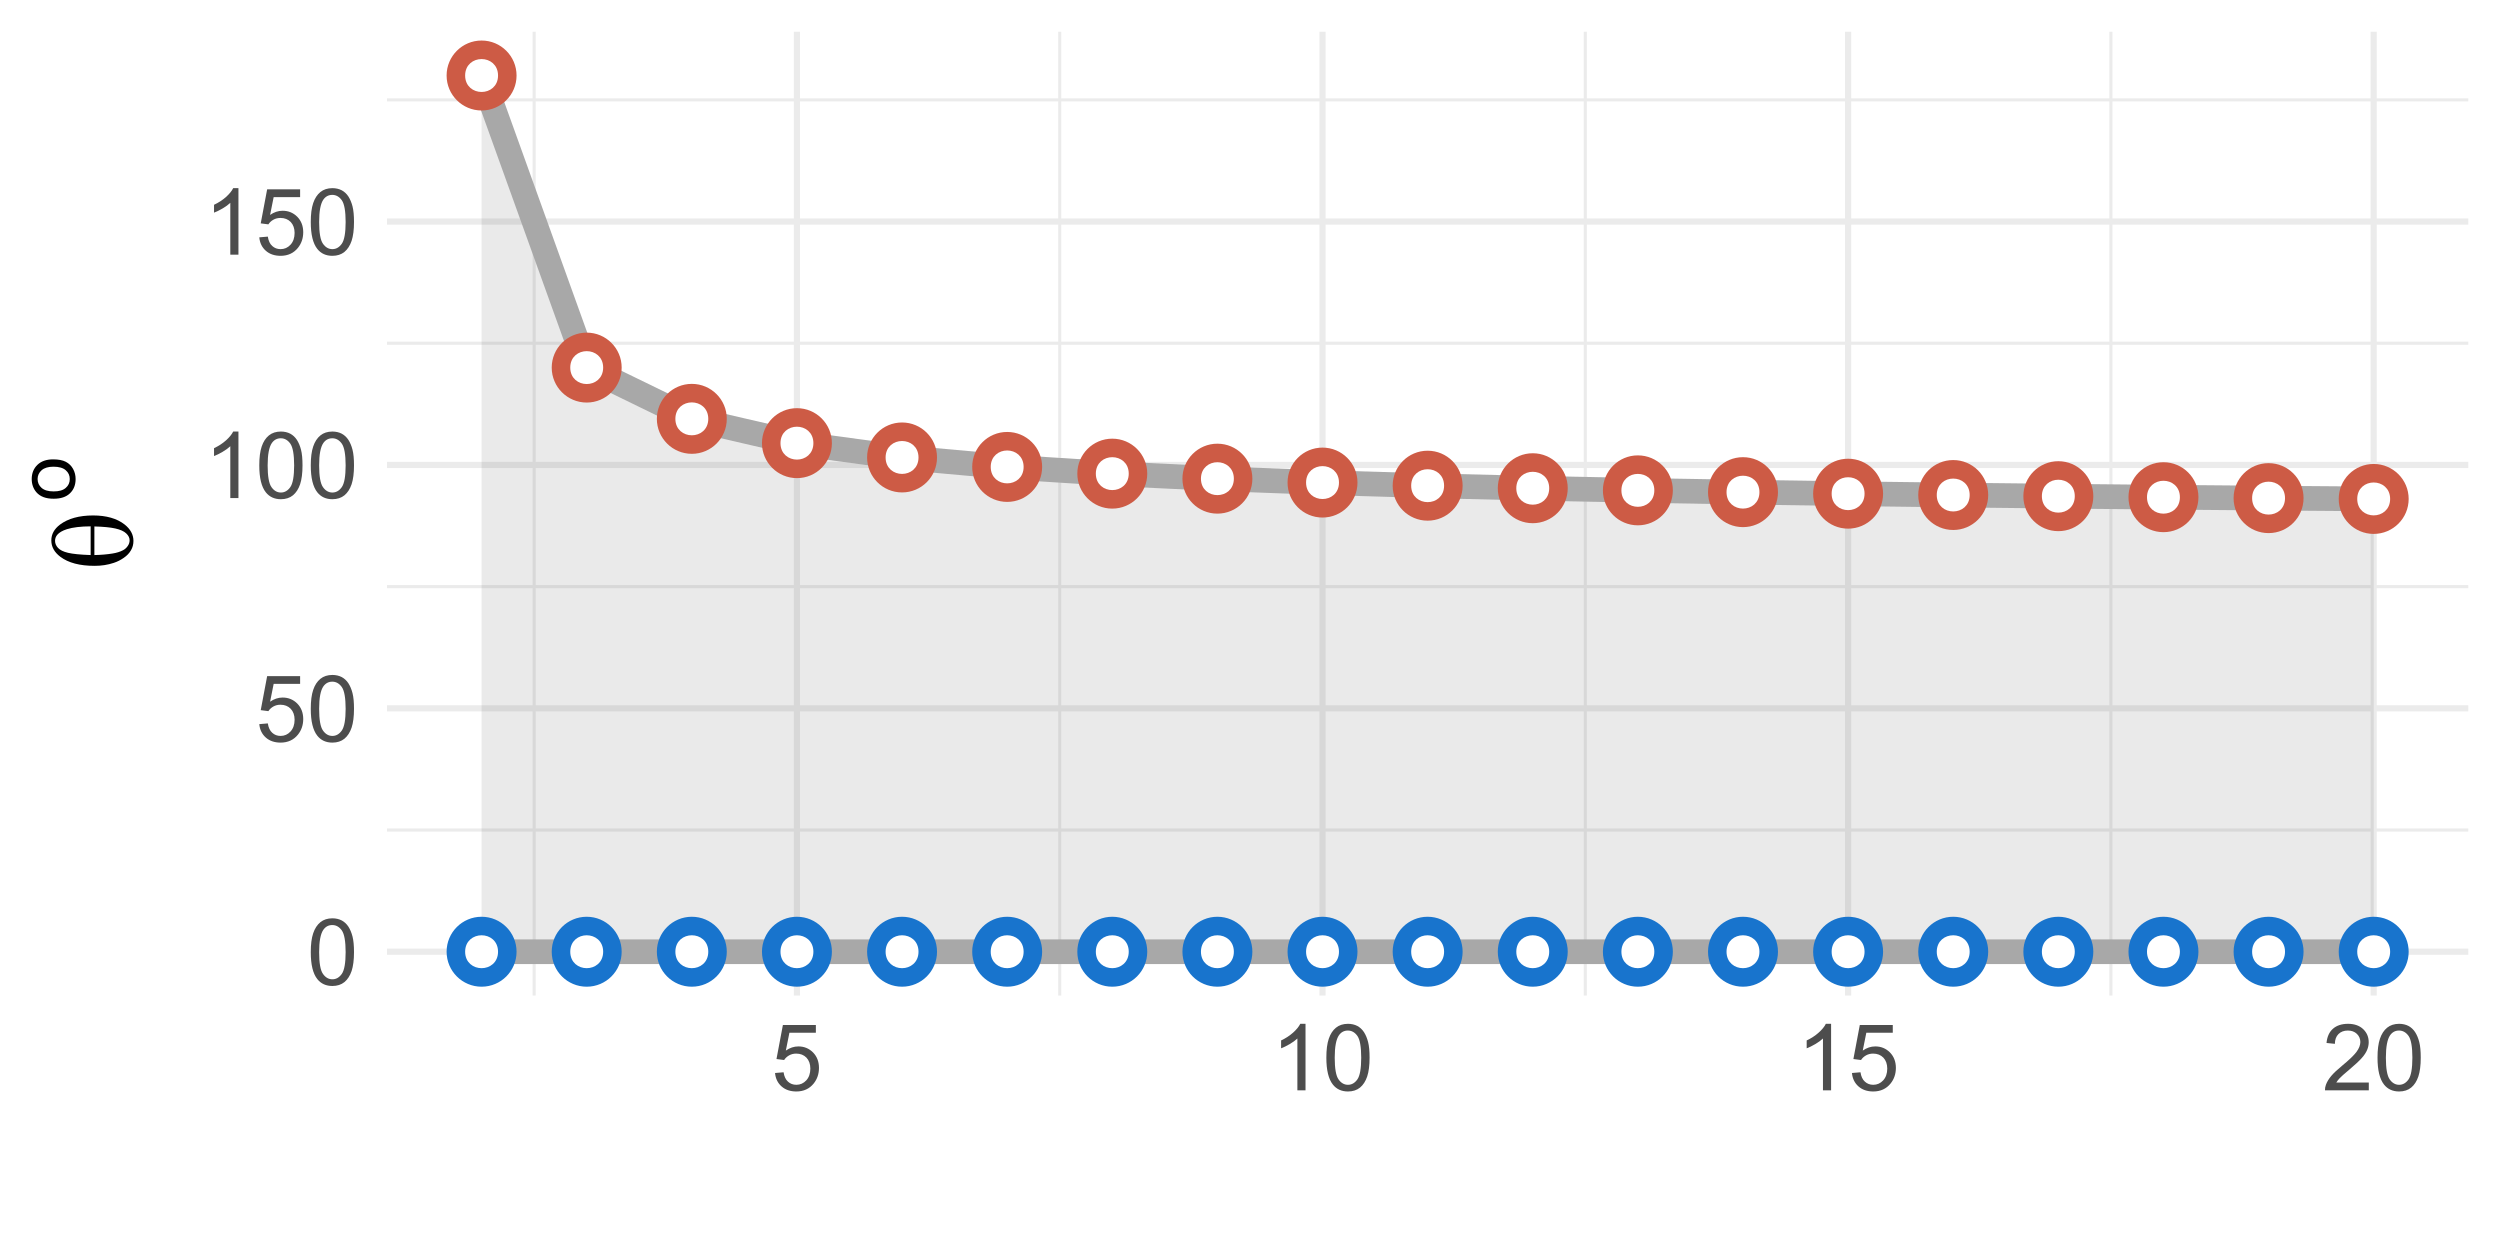 <?xml version="1.0" encoding="UTF-8"?>
<svg xmlns="http://www.w3.org/2000/svg" xmlns:xlink="http://www.w3.org/1999/xlink" width="432pt" height="216pt" viewBox="0 0 432 216" version="1.1">
<defs>
<g>
<symbol overflow="visible" id="glyph0-0">
<path style="stroke:none;" d="M 2 0 L 2 -10 L 10 -10 L 10 0 Z M 2.25 -0.25 L 9.75 -0.25 L 9.75 -9.75 L 2.25 -9.75 Z M 2.25 -0.25 "/>
</symbol>
<symbol overflow="visible" id="glyph0-1">
<path style="stroke:none;" d="M 0.664 -5.648 C 0.66 -7 0.801 -8.09 1.082 -8.918 C 1.359 -9.742 1.773 -10.379 2.324 -10.828 C 2.871 -11.273 3.562 -11.496 4.398 -11.5 C 5.012 -11.496 5.551 -11.371 6.016 -11.129 C 6.477 -10.879 6.859 -10.523 7.164 -10.059 C 7.465 -9.59 7.703 -9.023 7.875 -8.355 C 8.047 -7.684 8.133 -6.781 8.133 -5.648 C 8.133 -4.305 7.992 -3.219 7.719 -2.395 C 7.438 -1.566 7.027 -0.93 6.48 -0.48 C 5.93 -0.031 5.234 0.191 4.398 0.195 C 3.293 0.191 2.426 -0.199 1.797 -0.992 C 1.039 -1.941 0.66 -3.496 0.664 -5.648 Z M 2.109 -5.648 C 2.109 -3.766 2.328 -2.512 2.77 -1.895 C 3.207 -1.27 3.75 -0.961 4.398 -0.961 C 5.043 -0.961 5.586 -1.273 6.027 -1.898 C 6.465 -2.523 6.684 -3.773 6.688 -5.648 C 6.684 -7.531 6.465 -8.781 6.027 -9.406 C 5.586 -10.023 5.039 -10.336 4.383 -10.336 C 3.734 -10.336 3.219 -10.062 2.836 -9.516 C 2.352 -8.816 2.109 -7.527 2.109 -5.648 Z M 2.109 -5.648 "/>
</symbol>
<symbol overflow="visible" id="glyph0-2">
<path style="stroke:none;" d="M 0.664 -3 L 2.141 -3.125 C 2.246 -2.402 2.5 -1.863 2.902 -1.504 C 3.297 -1.141 3.777 -0.961 4.344 -0.961 C 5.016 -0.961 5.59 -1.215 6.062 -1.727 C 6.527 -2.234 6.762 -2.91 6.766 -3.758 C 6.762 -4.555 6.535 -5.188 6.09 -5.656 C 5.637 -6.117 5.047 -6.352 4.32 -6.352 C 3.863 -6.352 3.457 -6.246 3.094 -6.043 C 2.727 -5.832 2.438 -5.566 2.234 -5.242 L 0.914 -5.414 L 2.023 -11.297 L 7.719 -11.297 L 7.719 -9.953 L 3.148 -9.953 L 2.531 -6.875 C 3.219 -7.352 3.938 -7.594 4.695 -7.594 C 5.691 -7.594 6.535 -7.246 7.227 -6.555 C 7.91 -5.859 8.254 -4.969 8.258 -3.883 C 8.254 -2.844 7.953 -1.949 7.352 -1.195 C 6.613 -0.27 5.609 0.191 4.344 0.195 C 3.297 0.191 2.449 -0.098 1.793 -0.68 C 1.133 -1.262 0.754 -2.035 0.664 -3 Z M 0.664 -3 "/>
</symbol>
<symbol overflow="visible" id="glyph0-3">
<path style="stroke:none;" d="M 5.961 0 L 4.555 0 L 4.555 -8.961 C 4.211 -8.633 3.77 -8.312 3.223 -7.992 C 2.672 -7.668 2.176 -7.426 1.742 -7.266 L 1.742 -8.625 C 2.523 -8.992 3.211 -9.438 3.805 -9.969 C 4.391 -10.492 4.809 -11.004 5.055 -11.5 L 5.961 -11.5 Z M 5.961 0 "/>
</symbol>
<symbol overflow="visible" id="glyph0-4">
<path style="stroke:none;" d="M 8.055 -1.352 L 8.055 0 L 0.484 0 C 0.473 -0.336 0.527 -0.66 0.648 -0.977 C 0.84 -1.488 1.148 -1.996 1.574 -2.5 C 1.996 -2.996 2.609 -3.574 3.414 -4.234 C 4.656 -5.254 5.496 -6.062 5.938 -6.66 C 6.371 -7.254 6.59 -7.816 6.594 -8.352 C 6.59 -8.906 6.391 -9.379 5.996 -9.762 C 5.594 -10.145 5.074 -10.336 4.438 -10.336 C 3.758 -10.336 3.219 -10.133 2.812 -9.727 C 2.406 -9.32 2.199 -8.758 2.195 -8.039 L 0.75 -8.188 C 0.848 -9.262 1.219 -10.086 1.867 -10.652 C 2.512 -11.215 3.379 -11.496 4.469 -11.5 C 5.566 -11.496 6.438 -11.191 7.078 -10.586 C 7.719 -9.973 8.039 -9.219 8.039 -8.32 C 8.039 -7.859 7.945 -7.406 7.758 -6.969 C 7.57 -6.523 7.258 -6.059 6.824 -5.57 C 6.387 -5.078 5.664 -4.406 4.656 -3.555 C 3.809 -2.844 3.266 -2.363 3.031 -2.113 C 2.789 -1.859 2.594 -1.605 2.438 -1.352 Z M 8.055 -1.352 "/>
</symbol>
<symbol overflow="visible" id="glyph1-0">
<path style="stroke:none;" d="M 0 -1.008 L -12.5 -1.008 L -12.5 -11.008 L 0 -11.008 Z M -0.312 -1.32 L -0.312 -10.695 L -12.188 -10.695 L -12.188 -1.32 Z M -0.312 -1.32 "/>
</symbol>
<symbol overflow="visible" id="glyph1-1">
<path style="stroke:none;" d="M -6.398 -0.871 C -8.961 -0.867 -10.934 -1.387 -12.324 -2.434 C -13.363 -3.215 -13.887 -4.16 -13.887 -5.266 C -13.887 -6.332 -13.383 -7.242 -12.383 -8 C -10.977 -9.047 -9.074 -9.574 -6.668 -9.578 C -4.375 -9.574 -2.562 -9.059 -1.238 -8.027 C -0.207 -7.219 0.305 -6.266 0.305 -5.176 C 0.305 -4.582 0.164 -4.043 -0.125 -3.555 C -0.406 -3.062 -0.82 -2.629 -1.367 -2.254 C -1.906 -1.875 -2.48 -1.586 -3.086 -1.387 C -4.125 -1.039 -5.23 -0.867 -6.398 -0.871 Z M -7.09 -7.695 C -8.789 -7.688 -10.152 -7.527 -11.18 -7.207 C -11.969 -6.957 -12.531 -6.629 -12.871 -6.223 C -13.117 -5.922 -13.242 -5.574 -13.242 -5.188 C -13.242 -4.742 -13.066 -4.336 -12.723 -3.965 C -12.375 -3.594 -11.801 -3.312 -10.996 -3.121 C -10.188 -2.926 -8.887 -2.797 -7.09 -2.734 Z M -6.445 -2.734 C -5.285 -2.758 -4.242 -2.848 -3.32 -3 C -2.613 -3.109 -2 -3.301 -1.484 -3.574 C -1.168 -3.738 -0.902 -3.977 -0.688 -4.289 C -0.465 -4.602 -0.355 -4.934 -0.359 -5.293 C -0.355 -5.707 -0.551 -6.102 -0.945 -6.477 C -1.332 -6.848 -1.961 -7.133 -2.828 -7.328 C -3.691 -7.52 -4.898 -7.637 -6.445 -7.676 Z M -6.445 -2.734 "/>
</symbol>
<symbol overflow="visible" id="glyph2-0">
<path style="stroke:none;" d="M 0 -1.75 L -8.75 -1.75 L -8.75 -8.75 L 0 -8.75 Z M -0.219 -1.969 L -0.219 -8.531 L -8.531 -8.531 L -8.531 -1.969 Z M -0.219 -1.969 "/>
</symbol>
<symbol overflow="visible" id="glyph2-1">
<path style="stroke:none;" d="M -3.629 -0.465 C -4.973 -0.461 -5.969 -0.836 -6.617 -1.586 C -7.148 -2.207 -7.418 -2.969 -7.422 -3.871 C -7.418 -4.867 -7.09 -5.684 -6.441 -6.316 C -5.785 -6.949 -4.883 -7.266 -3.73 -7.266 C -2.797 -7.266 -2.062 -7.125 -1.527 -6.844 C -0.988 -6.562 -0.57 -6.152 -0.277 -5.621 C 0.02 -5.082 0.164 -4.5 0.164 -3.867 C 0.164 -2.852 -0.16 -2.027 -0.812 -1.402 C -1.461 -0.773 -2.398 -0.461 -3.629 -0.465 Z M -3.629 -1.73 C -2.695 -1.727 -2 -1.93 -1.539 -2.336 C -1.074 -2.738 -0.844 -3.25 -0.848 -3.867 C -0.844 -4.477 -1.074 -4.984 -1.543 -5.391 C -2.004 -5.797 -2.715 -6 -3.672 -6 C -4.566 -6 -5.246 -5.793 -5.711 -5.387 C -6.172 -4.977 -6.402 -4.473 -6.406 -3.871 C -6.402 -3.25 -6.172 -2.738 -5.715 -2.336 C -5.25 -1.93 -4.555 -1.727 -3.629 -1.73 Z M -3.629 -1.73 "/>
</symbol>
</g>
<clipPath id="clip1">
  <path d="M 66.871 143 L 427 143 L 427 144 L 66.871 144 Z M 66.871 143 "/>
</clipPath>
<clipPath id="clip2">
  <path d="M 66.871 101 L 427 101 L 427 102 L 66.871 102 Z M 66.871 101 "/>
</clipPath>
<clipPath id="clip3">
  <path d="M 66.871 59 L 427 59 L 427 60 L 66.871 60 Z M 66.871 59 "/>
</clipPath>
<clipPath id="clip4">
  <path d="M 66.871 16 L 427 16 L 427 18 L 66.871 18 Z M 66.871 16 "/>
</clipPath>
<clipPath id="clip5">
  <path d="M 92 5.48 L 93 5.48 L 93 173 L 92 173 Z M 92 5.48 "/>
</clipPath>
<clipPath id="clip6">
  <path d="M 182 5.48 L 184 5.48 L 184 173 L 182 173 Z M 182 5.48 "/>
</clipPath>
<clipPath id="clip7">
  <path d="M 273 5.48 L 275 5.48 L 275 173 L 273 173 Z M 273 5.48 "/>
</clipPath>
<clipPath id="clip8">
  <path d="M 364 5.48 L 366 5.48 L 366 173 L 364 173 Z M 364 5.48 "/>
</clipPath>
<clipPath id="clip9">
  <path d="M 66.871 163 L 427.52 163 L 427.52 165 L 66.871 165 Z M 66.871 163 "/>
</clipPath>
<clipPath id="clip10">
  <path d="M 66.871 121 L 427.52 121 L 427.52 123 L 66.871 123 Z M 66.871 121 "/>
</clipPath>
<clipPath id="clip11">
  <path d="M 66.871 79 L 427.52 79 L 427.52 81 L 66.871 81 Z M 66.871 79 "/>
</clipPath>
<clipPath id="clip12">
  <path d="M 66.871 37 L 427.52 37 L 427.52 39 L 66.871 39 Z M 66.871 37 "/>
</clipPath>
<clipPath id="clip13">
  <path d="M 137 5.48 L 139 5.48 L 139 173 L 137 173 Z M 137 5.48 "/>
</clipPath>
<clipPath id="clip14">
  <path d="M 227 5.48 L 230 5.48 L 230 173 L 227 173 Z M 227 5.48 "/>
</clipPath>
<clipPath id="clip15">
  <path d="M 318 5.48 L 320 5.48 L 320 173 L 318 173 Z M 318 5.48 "/>
</clipPath>
<clipPath id="clip16">
  <path d="M 409 5.48 L 411 5.48 L 411 173 L 409 173 Z M 409 5.48 "/>
</clipPath>
</defs>
<g id="surface36">
<rect x="0" y="0" width="432" height="216" style="fill:rgb(100%,100%,100%);fill-opacity:1;stroke:none;"/>
<g clip-path="url(#clip1)" clip-rule="nonzero">
<path style="fill:none;stroke-width:0.533;stroke-linecap:butt;stroke-linejoin:round;stroke:rgb(92.157%,92.157%,92.157%);stroke-opacity:1;stroke-miterlimit:10;" d="M 66.871 143.43 L 426.52 143.43 "/>
</g>
<g clip-path="url(#clip2)" clip-rule="nonzero">
<path style="fill:none;stroke-width:0.533;stroke-linecap:butt;stroke-linejoin:round;stroke:rgb(92.157%,92.157%,92.157%);stroke-opacity:1;stroke-miterlimit:10;" d="M 66.871 101.371 L 426.52 101.371 "/>
</g>
<g clip-path="url(#clip3)" clip-rule="nonzero">
<path style="fill:none;stroke-width:0.533;stroke-linecap:butt;stroke-linejoin:round;stroke:rgb(92.157%,92.157%,92.157%);stroke-opacity:1;stroke-miterlimit:10;" d="M 66.871 59.312 L 426.52 59.312 "/>
</g>
<g clip-path="url(#clip4)" clip-rule="nonzero">
<path style="fill:none;stroke-width:0.533;stroke-linecap:butt;stroke-linejoin:round;stroke:rgb(92.157%,92.157%,92.157%);stroke-opacity:1;stroke-miterlimit:10;" d="M 66.871 17.254 L 426.52 17.254 "/>
</g>
<g clip-path="url(#clip5)" clip-rule="nonzero">
<path style="fill:none;stroke-width:0.533;stroke-linecap:butt;stroke-linejoin:round;stroke:rgb(92.157%,92.157%,92.157%);stroke-opacity:1;stroke-miterlimit:10;" d="M 92.301 172.027 L 92.301 5.48 "/>
</g>
<g clip-path="url(#clip6)" clip-rule="nonzero">
<path style="fill:none;stroke-width:0.533;stroke-linecap:butt;stroke-linejoin:round;stroke:rgb(92.157%,92.157%,92.157%);stroke-opacity:1;stroke-miterlimit:10;" d="M 183.121 172.027 L 183.121 5.48 "/>
</g>
<g clip-path="url(#clip7)" clip-rule="nonzero">
<path style="fill:none;stroke-width:0.533;stroke-linecap:butt;stroke-linejoin:round;stroke:rgb(92.157%,92.157%,92.157%);stroke-opacity:1;stroke-miterlimit:10;" d="M 273.941 172.027 L 273.941 5.48 "/>
</g>
<g clip-path="url(#clip8)" clip-rule="nonzero">
<path style="fill:none;stroke-width:0.533;stroke-linecap:butt;stroke-linejoin:round;stroke:rgb(92.157%,92.157%,92.157%);stroke-opacity:1;stroke-miterlimit:10;" d="M 364.762 172.027 L 364.762 5.48 "/>
</g>
<g clip-path="url(#clip9)" clip-rule="nonzero">
<path style="fill:none;stroke-width:1.067;stroke-linecap:butt;stroke-linejoin:round;stroke:rgb(92.157%,92.157%,92.157%);stroke-opacity:1;stroke-miterlimit:10;" d="M 66.871 164.457 L 426.52 164.457 "/>
</g>
<g clip-path="url(#clip10)" clip-rule="nonzero">
<path style="fill:none;stroke-width:1.067;stroke-linecap:butt;stroke-linejoin:round;stroke:rgb(92.157%,92.157%,92.157%);stroke-opacity:1;stroke-miterlimit:10;" d="M 66.871 122.402 L 426.52 122.402 "/>
</g>
<g clip-path="url(#clip11)" clip-rule="nonzero">
<path style="fill:none;stroke-width:1.067;stroke-linecap:butt;stroke-linejoin:round;stroke:rgb(92.157%,92.157%,92.157%);stroke-opacity:1;stroke-miterlimit:10;" d="M 66.871 80.344 L 426.52 80.344 "/>
</g>
<g clip-path="url(#clip12)" clip-rule="nonzero">
<path style="fill:none;stroke-width:1.067;stroke-linecap:butt;stroke-linejoin:round;stroke:rgb(92.157%,92.157%,92.157%);stroke-opacity:1;stroke-miterlimit:10;" d="M 66.871 38.285 L 426.52 38.285 "/>
</g>
<g clip-path="url(#clip13)" clip-rule="nonzero">
<path style="fill:none;stroke-width:1.067;stroke-linecap:butt;stroke-linejoin:round;stroke:rgb(92.157%,92.157%,92.157%);stroke-opacity:1;stroke-miterlimit:10;" d="M 137.711 172.027 L 137.711 5.48 "/>
</g>
<g clip-path="url(#clip14)" clip-rule="nonzero">
<path style="fill:none;stroke-width:1.067;stroke-linecap:butt;stroke-linejoin:round;stroke:rgb(92.157%,92.157%,92.157%);stroke-opacity:1;stroke-miterlimit:10;" d="M 228.531 172.027 L 228.531 5.48 "/>
</g>
<g clip-path="url(#clip15)" clip-rule="nonzero">
<path style="fill:none;stroke-width:1.067;stroke-linecap:butt;stroke-linejoin:round;stroke:rgb(92.157%,92.157%,92.157%);stroke-opacity:1;stroke-miterlimit:10;" d="M 319.352 172.027 L 319.352 5.48 "/>
</g>
<g clip-path="url(#clip16)" clip-rule="nonzero">
<path style="fill:none;stroke-width:1.067;stroke-linecap:butt;stroke-linejoin:round;stroke:rgb(92.157%,92.157%,92.157%);stroke-opacity:1;stroke-miterlimit:10;" d="M 410.172 172.027 L 410.172 5.48 "/>
</g>
<path style=" stroke:none;fill-rule:nonzero;fill:rgb(20%,20%,20%);fill-opacity:0.102;" d="M 83.219 164.457 L 410.172 164.457 L 410.172 86.215 L 392.008 86.074 L 373.844 85.918 L 355.68 85.738 L 337.516 85.539 L 319.352 85.309 L 301.188 85.043 L 283.023 84.734 L 264.859 84.367 L 246.695 83.926 L 228.531 83.387 L 210.367 82.715 L 192.203 81.844 L 174.039 80.684 L 155.875 79.051 L 137.711 76.578 L 119.547 72.375 L 101.383 63.52 L 83.219 13.051 Z M 83.219 164.457 "/>
<path style="fill:none;stroke-width:4.268;stroke-linecap:butt;stroke-linejoin:round;stroke:rgb(65.882%,65.882%,65.882%);stroke-opacity:1;stroke-miterlimit:10;" d="M 83.219 13.051 L 101.383 63.52 L 119.547 72.375 L 137.711 76.578 L 155.875 79.051 L 174.039 80.684 L 192.203 81.844 L 210.367 82.715 L 228.531 83.387 L 246.695 83.926 L 264.859 84.367 L 283.023 84.734 L 301.188 85.043 L 319.352 85.309 L 337.516 85.539 L 355.68 85.738 L 373.844 85.918 L 392.008 86.074 L 410.172 86.215 "/>
<path style="fill-rule:nonzero;fill:rgb(80.392%,35.686%,27.059%);fill-opacity:1;stroke-width:0.709;stroke-linecap:round;stroke-linejoin:round;stroke:rgb(80.392%,35.686%,27.059%);stroke-opacity:1;stroke-miterlimit:10;" d="M 88.906 13.051 C 88.906 16.191 86.359 18.738 83.219 18.738 C 80.078 18.738 77.527 16.191 77.527 13.051 C 77.527 9.906 80.078 7.359 83.219 7.359 C 86.359 7.359 88.906 9.906 88.906 13.051 "/>
<path style="fill-rule:nonzero;fill:rgb(80.392%,35.686%,27.059%);fill-opacity:1;stroke-width:0.709;stroke-linecap:round;stroke-linejoin:round;stroke:rgb(80.392%,35.686%,27.059%);stroke-opacity:1;stroke-miterlimit:10;" d="M 107.07 63.52 C 107.07 66.66 104.523 69.207 101.383 69.207 C 98.242 69.207 95.691 66.66 95.691 63.52 C 95.691 60.379 98.242 57.832 101.383 57.832 C 104.523 57.832 107.07 60.379 107.07 63.52 "/>
<path style="fill-rule:nonzero;fill:rgb(80.392%,35.686%,27.059%);fill-opacity:1;stroke-width:0.709;stroke-linecap:round;stroke-linejoin:round;stroke:rgb(80.392%,35.686%,27.059%);stroke-opacity:1;stroke-miterlimit:10;" d="M 125.234 72.375 C 125.234 75.52 122.688 78.066 119.547 78.066 C 116.406 78.066 113.859 75.52 113.859 72.375 C 113.859 69.234 116.406 66.688 119.547 66.688 C 122.688 66.688 125.234 69.234 125.234 72.375 "/>
<path style="fill-rule:nonzero;fill:rgb(80.392%,35.686%,27.059%);fill-opacity:1;stroke-width:0.709;stroke-linecap:round;stroke-linejoin:round;stroke:rgb(80.392%,35.686%,27.059%);stroke-opacity:1;stroke-miterlimit:10;" d="M 143.398 76.578 C 143.398 79.719 140.852 82.266 137.711 82.266 C 134.57 82.266 132.023 79.719 132.023 76.578 C 132.023 73.434 134.57 70.887 137.711 70.887 C 140.852 70.887 143.398 73.434 143.398 76.578 "/>
<path style="fill-rule:nonzero;fill:rgb(80.392%,35.686%,27.059%);fill-opacity:1;stroke-width:0.709;stroke-linecap:round;stroke-linejoin:round;stroke:rgb(80.392%,35.686%,27.059%);stroke-opacity:1;stroke-miterlimit:10;" d="M 161.562 79.051 C 161.562 82.191 159.016 84.738 155.875 84.738 C 152.734 84.738 150.188 82.191 150.188 79.051 C 150.188 75.906 152.734 73.359 155.875 73.359 C 159.016 73.359 161.562 75.906 161.562 79.051 "/>
<path style="fill-rule:nonzero;fill:rgb(80.392%,35.686%,27.059%);fill-opacity:1;stroke-width:0.709;stroke-linecap:round;stroke-linejoin:round;stroke:rgb(80.392%,35.686%,27.059%);stroke-opacity:1;stroke-miterlimit:10;" d="M 179.727 80.684 C 179.727 83.824 177.18 86.375 174.039 86.375 C 170.898 86.375 168.352 83.824 168.352 80.684 C 168.352 77.543 170.898 74.996 174.039 74.996 C 177.18 74.996 179.727 77.543 179.727 80.684 "/>
<path style="fill-rule:nonzero;fill:rgb(80.392%,35.686%,27.059%);fill-opacity:1;stroke-width:0.709;stroke-linecap:round;stroke-linejoin:round;stroke:rgb(80.392%,35.686%,27.059%);stroke-opacity:1;stroke-miterlimit:10;" d="M 197.891 81.844 C 197.891 84.988 195.344 87.535 192.203 87.535 C 189.062 87.535 186.516 84.988 186.516 81.844 C 186.516 78.703 189.062 76.156 192.203 76.156 C 195.344 76.156 197.891 78.703 197.891 81.844 "/>
<path style="fill-rule:nonzero;fill:rgb(80.392%,35.686%,27.059%);fill-opacity:1;stroke-width:0.709;stroke-linecap:round;stroke-linejoin:round;stroke:rgb(80.392%,35.686%,27.059%);stroke-opacity:1;stroke-miterlimit:10;" d="M 216.055 82.715 C 216.055 85.855 213.508 88.402 210.367 88.402 C 207.227 88.402 204.68 85.855 204.68 82.715 C 204.68 79.57 207.227 77.023 210.367 77.023 C 213.508 77.023 216.055 79.57 216.055 82.715 "/>
<path style="fill-rule:nonzero;fill:rgb(80.392%,35.686%,27.059%);fill-opacity:1;stroke-width:0.709;stroke-linecap:round;stroke-linejoin:round;stroke:rgb(80.392%,35.686%,27.059%);stroke-opacity:1;stroke-miterlimit:10;" d="M 234.219 83.387 C 234.219 86.531 231.672 89.078 228.531 89.078 C 225.391 89.078 222.844 86.531 222.844 83.387 C 222.844 80.246 225.391 77.699 228.531 77.699 C 231.672 77.699 234.219 80.246 234.219 83.387 "/>
<path style="fill-rule:nonzero;fill:rgb(80.392%,35.686%,27.059%);fill-opacity:1;stroke-width:0.709;stroke-linecap:round;stroke-linejoin:round;stroke:rgb(80.392%,35.686%,27.059%);stroke-opacity:1;stroke-miterlimit:10;" d="M 252.387 83.926 C 252.387 87.07 249.836 89.617 246.695 89.617 C 243.555 89.617 241.008 87.07 241.008 83.926 C 241.008 80.785 243.555 78.238 246.695 78.238 C 249.836 78.238 252.387 80.785 252.387 83.926 "/>
<path style="fill-rule:nonzero;fill:rgb(80.392%,35.686%,27.059%);fill-opacity:1;stroke-width:0.709;stroke-linecap:round;stroke-linejoin:round;stroke:rgb(80.392%,35.686%,27.059%);stroke-opacity:1;stroke-miterlimit:10;" d="M 270.551 84.367 C 270.551 87.508 268 90.055 264.859 90.055 C 261.719 90.055 259.172 87.508 259.172 84.367 C 259.172 81.227 261.719 78.676 264.859 78.676 C 268 78.676 270.551 81.227 270.551 84.367 "/>
<path style="fill-rule:nonzero;fill:rgb(80.392%,35.686%,27.059%);fill-opacity:1;stroke-width:0.709;stroke-linecap:round;stroke-linejoin:round;stroke:rgb(80.392%,35.686%,27.059%);stroke-opacity:1;stroke-miterlimit:10;" d="M 288.715 84.734 C 288.715 87.875 286.164 90.422 283.023 90.422 C 279.883 90.422 277.336 87.875 277.336 84.734 C 277.336 81.59 279.883 79.043 283.023 79.043 C 286.164 79.043 288.715 81.59 288.715 84.734 "/>
<path style="fill-rule:nonzero;fill:rgb(80.392%,35.686%,27.059%);fill-opacity:1;stroke-width:0.709;stroke-linecap:round;stroke-linejoin:round;stroke:rgb(80.392%,35.686%,27.059%);stroke-opacity:1;stroke-miterlimit:10;" d="M 306.879 85.043 C 306.879 88.184 304.332 90.734 301.188 90.734 C 298.047 90.734 295.5 88.184 295.5 85.043 C 295.5 81.902 298.047 79.355 301.188 79.355 C 304.332 79.355 306.879 81.902 306.879 85.043 "/>
<path style="fill-rule:nonzero;fill:rgb(80.392%,35.686%,27.059%);fill-opacity:1;stroke-width:0.709;stroke-linecap:round;stroke-linejoin:round;stroke:rgb(80.392%,35.686%,27.059%);stroke-opacity:1;stroke-miterlimit:10;" d="M 325.043 85.309 C 325.043 88.449 322.496 90.996 319.352 90.996 C 316.211 90.996 313.664 88.449 313.664 85.309 C 313.664 82.168 316.211 79.621 319.352 79.621 C 322.496 79.621 325.043 82.168 325.043 85.309 "/>
<path style="fill-rule:nonzero;fill:rgb(80.392%,35.686%,27.059%);fill-opacity:1;stroke-width:0.709;stroke-linecap:round;stroke-linejoin:round;stroke:rgb(80.392%,35.686%,27.059%);stroke-opacity:1;stroke-miterlimit:10;" d="M 343.207 85.539 C 343.207 88.68 340.66 91.227 337.516 91.227 C 334.375 91.227 331.828 88.68 331.828 85.539 C 331.828 82.398 334.375 79.852 337.516 79.852 C 340.66 79.852 343.207 82.398 343.207 85.539 "/>
<path style="fill-rule:nonzero;fill:rgb(80.392%,35.686%,27.059%);fill-opacity:1;stroke-width:0.709;stroke-linecap:round;stroke-linejoin:round;stroke:rgb(80.392%,35.686%,27.059%);stroke-opacity:1;stroke-miterlimit:10;" d="M 361.371 85.738 C 361.371 88.883 358.824 91.43 355.68 91.43 C 352.539 91.43 349.992 88.883 349.992 85.738 C 349.992 82.598 352.539 80.051 355.68 80.051 C 358.824 80.051 361.371 82.598 361.371 85.738 "/>
<path style="fill-rule:nonzero;fill:rgb(80.392%,35.686%,27.059%);fill-opacity:1;stroke-width:0.709;stroke-linecap:round;stroke-linejoin:round;stroke:rgb(80.392%,35.686%,27.059%);stroke-opacity:1;stroke-miterlimit:10;" d="M 379.535 85.918 C 379.535 89.059 376.988 91.605 373.844 91.605 C 370.703 91.605 368.156 89.059 368.156 85.918 C 368.156 82.777 370.703 80.227 373.844 80.227 C 376.988 80.227 379.535 82.777 379.535 85.918 "/>
<path style="fill-rule:nonzero;fill:rgb(80.392%,35.686%,27.059%);fill-opacity:1;stroke-width:0.709;stroke-linecap:round;stroke-linejoin:round;stroke:rgb(80.392%,35.686%,27.059%);stroke-opacity:1;stroke-miterlimit:10;" d="M 397.699 86.074 C 397.699 89.219 395.152 91.766 392.008 91.766 C 388.867 91.766 386.32 89.219 386.32 86.074 C 386.32 82.934 388.867 80.387 392.008 80.387 C 395.152 80.387 397.699 82.934 397.699 86.074 "/>
<path style="fill-rule:nonzero;fill:rgb(80.392%,35.686%,27.059%);fill-opacity:1;stroke-width:0.709;stroke-linecap:round;stroke-linejoin:round;stroke:rgb(80.392%,35.686%,27.059%);stroke-opacity:1;stroke-miterlimit:10;" d="M 415.863 86.215 C 415.863 89.359 413.316 91.906 410.172 91.906 C 407.031 91.906 404.484 89.359 404.484 86.215 C 404.484 83.074 407.031 80.527 410.172 80.527 C 413.316 80.527 415.863 83.074 415.863 86.215 "/>
<path style="fill-rule:nonzero;fill:rgb(100%,100%,100%);fill-opacity:1;stroke-width:0.709;stroke-linecap:round;stroke-linejoin:round;stroke:rgb(100%,100%,100%);stroke-opacity:1;stroke-miterlimit:10;" d="M 85.707 13.051 C 85.707 16.367 80.73 16.367 80.73 13.051 C 80.73 9.73 85.707 9.73 85.707 13.051 "/>
<path style="fill-rule:nonzero;fill:rgb(100%,100%,100%);fill-opacity:1;stroke-width:0.709;stroke-linecap:round;stroke-linejoin:round;stroke:rgb(100%,100%,100%);stroke-opacity:1;stroke-miterlimit:10;" d="M 103.871 63.52 C 103.871 66.836 98.895 66.836 98.895 63.52 C 98.895 60.203 103.871 60.203 103.871 63.52 "/>
<path style="fill-rule:nonzero;fill:rgb(100%,100%,100%);fill-opacity:1;stroke-width:0.709;stroke-linecap:round;stroke-linejoin:round;stroke:rgb(100%,100%,100%);stroke-opacity:1;stroke-miterlimit:10;" d="M 122.035 72.375 C 122.035 75.695 117.059 75.695 117.059 72.375 C 117.059 69.059 122.035 69.059 122.035 72.375 "/>
<path style="fill-rule:nonzero;fill:rgb(100%,100%,100%);fill-opacity:1;stroke-width:0.709;stroke-linecap:round;stroke-linejoin:round;stroke:rgb(100%,100%,100%);stroke-opacity:1;stroke-miterlimit:10;" d="M 140.199 76.578 C 140.199 79.895 135.223 79.895 135.223 76.578 C 135.223 73.258 140.199 73.258 140.199 76.578 "/>
<path style="fill-rule:nonzero;fill:rgb(100%,100%,100%);fill-opacity:1;stroke-width:0.709;stroke-linecap:round;stroke-linejoin:round;stroke:rgb(100%,100%,100%);stroke-opacity:1;stroke-miterlimit:10;" d="M 158.363 79.051 C 158.363 82.367 153.387 82.367 153.387 79.051 C 153.387 75.73 158.363 75.73 158.363 79.051 "/>
<path style="fill-rule:nonzero;fill:rgb(100%,100%,100%);fill-opacity:1;stroke-width:0.709;stroke-linecap:round;stroke-linejoin:round;stroke:rgb(100%,100%,100%);stroke-opacity:1;stroke-miterlimit:10;" d="M 176.527 80.684 C 176.527 84 171.551 84 171.551 80.684 C 171.551 77.367 176.527 77.367 176.527 80.684 "/>
<path style="fill-rule:nonzero;fill:rgb(100%,100%,100%);fill-opacity:1;stroke-width:0.709;stroke-linecap:round;stroke-linejoin:round;stroke:rgb(100%,100%,100%);stroke-opacity:1;stroke-miterlimit:10;" d="M 194.691 81.844 C 194.691 85.164 189.715 85.164 189.715 81.844 C 189.715 78.527 194.691 78.527 194.691 81.844 "/>
<path style="fill-rule:nonzero;fill:rgb(100%,100%,100%);fill-opacity:1;stroke-width:0.709;stroke-linecap:round;stroke-linejoin:round;stroke:rgb(100%,100%,100%);stroke-opacity:1;stroke-miterlimit:10;" d="M 212.855 82.715 C 212.855 86.031 207.879 86.031 207.879 82.715 C 207.879 79.395 212.855 79.395 212.855 82.715 "/>
<path style="fill-rule:nonzero;fill:rgb(100%,100%,100%);fill-opacity:1;stroke-width:0.709;stroke-linecap:round;stroke-linejoin:round;stroke:rgb(100%,100%,100%);stroke-opacity:1;stroke-miterlimit:10;" d="M 231.02 83.387 C 231.02 86.707 226.043 86.707 226.043 83.387 C 226.043 80.07 231.02 80.07 231.02 83.387 "/>
<path style="fill-rule:nonzero;fill:rgb(100%,100%,100%);fill-opacity:1;stroke-width:0.709;stroke-linecap:round;stroke-linejoin:round;stroke:rgb(100%,100%,100%);stroke-opacity:1;stroke-miterlimit:10;" d="M 249.184 83.926 C 249.184 87.246 244.207 87.246 244.207 83.926 C 244.207 80.609 249.184 80.609 249.184 83.926 "/>
<path style="fill-rule:nonzero;fill:rgb(100%,100%,100%);fill-opacity:1;stroke-width:0.709;stroke-linecap:round;stroke-linejoin:round;stroke:rgb(100%,100%,100%);stroke-opacity:1;stroke-miterlimit:10;" d="M 267.348 84.367 C 267.348 87.684 262.371 87.684 262.371 84.367 C 262.371 81.051 267.348 81.051 267.348 84.367 "/>
<path style="fill-rule:nonzero;fill:rgb(100%,100%,100%);fill-opacity:1;stroke-width:0.709;stroke-linecap:round;stroke-linejoin:round;stroke:rgb(100%,100%,100%);stroke-opacity:1;stroke-miterlimit:10;" d="M 285.512 84.734 C 285.512 88.051 280.535 88.051 280.535 84.734 C 280.535 81.414 285.512 81.414 285.512 84.734 "/>
<path style="fill-rule:nonzero;fill:rgb(100%,100%,100%);fill-opacity:1;stroke-width:0.709;stroke-linecap:round;stroke-linejoin:round;stroke:rgb(100%,100%,100%);stroke-opacity:1;stroke-miterlimit:10;" d="M 303.676 85.043 C 303.676 88.359 298.699 88.359 298.699 85.043 C 298.699 81.727 303.676 81.727 303.676 85.043 "/>
<path style="fill-rule:nonzero;fill:rgb(100%,100%,100%);fill-opacity:1;stroke-width:0.709;stroke-linecap:round;stroke-linejoin:round;stroke:rgb(100%,100%,100%);stroke-opacity:1;stroke-miterlimit:10;" d="M 321.84 85.309 C 321.84 88.625 316.863 88.625 316.863 85.309 C 316.863 81.992 321.84 81.992 321.84 85.309 "/>
<path style="fill-rule:nonzero;fill:rgb(100%,100%,100%);fill-opacity:1;stroke-width:0.709;stroke-linecap:round;stroke-linejoin:round;stroke:rgb(100%,100%,100%);stroke-opacity:1;stroke-miterlimit:10;" d="M 340.004 85.539 C 340.004 88.855 335.027 88.855 335.027 85.539 C 335.027 82.223 340.004 82.223 340.004 85.539 "/>
<path style="fill-rule:nonzero;fill:rgb(100%,100%,100%);fill-opacity:1;stroke-width:0.709;stroke-linecap:round;stroke-linejoin:round;stroke:rgb(100%,100%,100%);stroke-opacity:1;stroke-miterlimit:10;" d="M 358.168 85.738 C 358.168 89.059 353.191 89.059 353.191 85.738 C 353.191 82.422 358.168 82.422 358.168 85.738 "/>
<path style="fill-rule:nonzero;fill:rgb(100%,100%,100%);fill-opacity:1;stroke-width:0.709;stroke-linecap:round;stroke-linejoin:round;stroke:rgb(100%,100%,100%);stroke-opacity:1;stroke-miterlimit:10;" d="M 376.332 85.918 C 376.332 89.234 371.355 89.234 371.355 85.918 C 371.355 82.602 376.332 82.602 376.332 85.918 "/>
<path style="fill-rule:nonzero;fill:rgb(100%,100%,100%);fill-opacity:1;stroke-width:0.709;stroke-linecap:round;stroke-linejoin:round;stroke:rgb(100%,100%,100%);stroke-opacity:1;stroke-miterlimit:10;" d="M 394.496 86.074 C 394.496 89.395 389.52 89.395 389.52 86.074 C 389.52 82.758 394.496 82.758 394.496 86.074 "/>
<path style="fill-rule:nonzero;fill:rgb(100%,100%,100%);fill-opacity:1;stroke-width:0.709;stroke-linecap:round;stroke-linejoin:round;stroke:rgb(100%,100%,100%);stroke-opacity:1;stroke-miterlimit:10;" d="M 412.66 86.215 C 412.66 89.535 407.684 89.535 407.684 86.215 C 407.684 82.898 412.66 82.898 412.66 86.215 "/>
<path style="fill:none;stroke-width:4.268;stroke-linecap:butt;stroke-linejoin:round;stroke:rgb(65.882%,65.882%,65.882%);stroke-opacity:1;stroke-miterlimit:10;" d="M 83.219 164.457 L 410.172 164.457 "/>
<path style="fill-rule:nonzero;fill:rgb(9.412%,45.49%,80.392%);fill-opacity:1;stroke-width:0.709;stroke-linecap:round;stroke-linejoin:round;stroke:rgb(9.412%,45.49%,80.392%);stroke-opacity:1;stroke-miterlimit:10;" d="M 88.906 164.457 C 88.906 167.602 86.359 170.148 83.219 170.148 C 80.078 170.148 77.527 167.602 77.527 164.457 C 77.527 161.316 80.078 158.77 83.219 158.77 C 86.359 158.77 88.906 161.316 88.906 164.457 "/>
<path style="fill-rule:nonzero;fill:rgb(9.412%,45.49%,80.392%);fill-opacity:1;stroke-width:0.709;stroke-linecap:round;stroke-linejoin:round;stroke:rgb(9.412%,45.49%,80.392%);stroke-opacity:1;stroke-miterlimit:10;" d="M 107.07 164.457 C 107.07 167.602 104.523 170.148 101.383 170.148 C 98.242 170.148 95.691 167.602 95.691 164.457 C 95.691 161.316 98.242 158.77 101.383 158.77 C 104.523 158.77 107.07 161.316 107.07 164.457 "/>
<path style="fill-rule:nonzero;fill:rgb(9.412%,45.49%,80.392%);fill-opacity:1;stroke-width:0.709;stroke-linecap:round;stroke-linejoin:round;stroke:rgb(9.412%,45.49%,80.392%);stroke-opacity:1;stroke-miterlimit:10;" d="M 125.234 164.457 C 125.234 167.602 122.688 170.148 119.547 170.148 C 116.406 170.148 113.859 167.602 113.859 164.457 C 113.859 161.316 116.406 158.77 119.547 158.77 C 122.688 158.77 125.234 161.316 125.234 164.457 "/>
<path style="fill-rule:nonzero;fill:rgb(9.412%,45.49%,80.392%);fill-opacity:1;stroke-width:0.709;stroke-linecap:round;stroke-linejoin:round;stroke:rgb(9.412%,45.49%,80.392%);stroke-opacity:1;stroke-miterlimit:10;" d="M 143.398 164.457 C 143.398 167.602 140.852 170.148 137.711 170.148 C 134.57 170.148 132.023 167.602 132.023 164.457 C 132.023 161.316 134.57 158.77 137.711 158.77 C 140.852 158.77 143.398 161.316 143.398 164.457 "/>
<path style="fill-rule:nonzero;fill:rgb(9.412%,45.49%,80.392%);fill-opacity:1;stroke-width:0.709;stroke-linecap:round;stroke-linejoin:round;stroke:rgb(9.412%,45.49%,80.392%);stroke-opacity:1;stroke-miterlimit:10;" d="M 161.562 164.457 C 161.562 167.602 159.016 170.148 155.875 170.148 C 152.734 170.148 150.188 167.602 150.188 164.457 C 150.188 161.316 152.734 158.77 155.875 158.77 C 159.016 158.77 161.562 161.316 161.562 164.457 "/>
<path style="fill-rule:nonzero;fill:rgb(9.412%,45.49%,80.392%);fill-opacity:1;stroke-width:0.709;stroke-linecap:round;stroke-linejoin:round;stroke:rgb(9.412%,45.49%,80.392%);stroke-opacity:1;stroke-miterlimit:10;" d="M 179.727 164.457 C 179.727 167.602 177.18 170.148 174.039 170.148 C 170.898 170.148 168.352 167.602 168.352 164.457 C 168.352 161.316 170.898 158.77 174.039 158.77 C 177.18 158.77 179.727 161.316 179.727 164.457 "/>
<path style="fill-rule:nonzero;fill:rgb(9.412%,45.49%,80.392%);fill-opacity:1;stroke-width:0.709;stroke-linecap:round;stroke-linejoin:round;stroke:rgb(9.412%,45.49%,80.392%);stroke-opacity:1;stroke-miterlimit:10;" d="M 197.891 164.457 C 197.891 167.602 195.344 170.148 192.203 170.148 C 189.062 170.148 186.516 167.602 186.516 164.457 C 186.516 161.316 189.062 158.77 192.203 158.77 C 195.344 158.77 197.891 161.316 197.891 164.457 "/>
<path style="fill-rule:nonzero;fill:rgb(9.412%,45.49%,80.392%);fill-opacity:1;stroke-width:0.709;stroke-linecap:round;stroke-linejoin:round;stroke:rgb(9.412%,45.49%,80.392%);stroke-opacity:1;stroke-miterlimit:10;" d="M 216.055 164.457 C 216.055 167.602 213.508 170.148 210.367 170.148 C 207.227 170.148 204.68 167.602 204.68 164.457 C 204.68 161.316 207.227 158.77 210.367 158.77 C 213.508 158.77 216.055 161.316 216.055 164.457 "/>
<path style="fill-rule:nonzero;fill:rgb(9.412%,45.49%,80.392%);fill-opacity:1;stroke-width:0.709;stroke-linecap:round;stroke-linejoin:round;stroke:rgb(9.412%,45.49%,80.392%);stroke-opacity:1;stroke-miterlimit:10;" d="M 234.219 164.457 C 234.219 167.602 231.672 170.148 228.531 170.148 C 225.391 170.148 222.844 167.602 222.844 164.457 C 222.844 161.316 225.391 158.77 228.531 158.77 C 231.672 158.77 234.219 161.316 234.219 164.457 "/>
<path style="fill-rule:nonzero;fill:rgb(9.412%,45.49%,80.392%);fill-opacity:1;stroke-width:0.709;stroke-linecap:round;stroke-linejoin:round;stroke:rgb(9.412%,45.49%,80.392%);stroke-opacity:1;stroke-miterlimit:10;" d="M 252.387 164.457 C 252.387 167.602 249.836 170.148 246.695 170.148 C 243.555 170.148 241.008 167.602 241.008 164.457 C 241.008 161.316 243.555 158.77 246.695 158.77 C 249.836 158.77 252.387 161.316 252.387 164.457 "/>
<path style="fill-rule:nonzero;fill:rgb(9.412%,45.49%,80.392%);fill-opacity:1;stroke-width:0.709;stroke-linecap:round;stroke-linejoin:round;stroke:rgb(9.412%,45.49%,80.392%);stroke-opacity:1;stroke-miterlimit:10;" d="M 270.551 164.457 C 270.551 167.602 268 170.148 264.859 170.148 C 261.719 170.148 259.172 167.602 259.172 164.457 C 259.172 161.316 261.719 158.77 264.859 158.77 C 268 158.77 270.551 161.316 270.551 164.457 "/>
<path style="fill-rule:nonzero;fill:rgb(9.412%,45.49%,80.392%);fill-opacity:1;stroke-width:0.709;stroke-linecap:round;stroke-linejoin:round;stroke:rgb(9.412%,45.49%,80.392%);stroke-opacity:1;stroke-miterlimit:10;" d="M 288.715 164.457 C 288.715 167.602 286.164 170.148 283.023 170.148 C 279.883 170.148 277.336 167.602 277.336 164.457 C 277.336 161.316 279.883 158.77 283.023 158.77 C 286.164 158.77 288.715 161.316 288.715 164.457 "/>
<path style="fill-rule:nonzero;fill:rgb(9.412%,45.49%,80.392%);fill-opacity:1;stroke-width:0.709;stroke-linecap:round;stroke-linejoin:round;stroke:rgb(9.412%,45.49%,80.392%);stroke-opacity:1;stroke-miterlimit:10;" d="M 306.879 164.457 C 306.879 167.602 304.332 170.148 301.188 170.148 C 298.047 170.148 295.5 167.602 295.5 164.457 C 295.5 161.316 298.047 158.77 301.188 158.77 C 304.332 158.77 306.879 161.316 306.879 164.457 "/>
<path style="fill-rule:nonzero;fill:rgb(9.412%,45.49%,80.392%);fill-opacity:1;stroke-width:0.709;stroke-linecap:round;stroke-linejoin:round;stroke:rgb(9.412%,45.49%,80.392%);stroke-opacity:1;stroke-miterlimit:10;" d="M 325.043 164.457 C 325.043 167.602 322.496 170.148 319.352 170.148 C 316.211 170.148 313.664 167.602 313.664 164.457 C 313.664 161.316 316.211 158.77 319.352 158.77 C 322.496 158.77 325.043 161.316 325.043 164.457 "/>
<path style="fill-rule:nonzero;fill:rgb(9.412%,45.49%,80.392%);fill-opacity:1;stroke-width:0.709;stroke-linecap:round;stroke-linejoin:round;stroke:rgb(9.412%,45.49%,80.392%);stroke-opacity:1;stroke-miterlimit:10;" d="M 343.207 164.457 C 343.207 167.602 340.66 170.148 337.516 170.148 C 334.375 170.148 331.828 167.602 331.828 164.457 C 331.828 161.316 334.375 158.77 337.516 158.77 C 340.66 158.77 343.207 161.316 343.207 164.457 "/>
<path style="fill-rule:nonzero;fill:rgb(9.412%,45.49%,80.392%);fill-opacity:1;stroke-width:0.709;stroke-linecap:round;stroke-linejoin:round;stroke:rgb(9.412%,45.49%,80.392%);stroke-opacity:1;stroke-miterlimit:10;" d="M 361.371 164.457 C 361.371 167.602 358.824 170.148 355.68 170.148 C 352.539 170.148 349.992 167.602 349.992 164.457 C 349.992 161.316 352.539 158.77 355.68 158.77 C 358.824 158.77 361.371 161.316 361.371 164.457 "/>
<path style="fill-rule:nonzero;fill:rgb(9.412%,45.49%,80.392%);fill-opacity:1;stroke-width:0.709;stroke-linecap:round;stroke-linejoin:round;stroke:rgb(9.412%,45.49%,80.392%);stroke-opacity:1;stroke-miterlimit:10;" d="M 379.535 164.457 C 379.535 167.602 376.988 170.148 373.844 170.148 C 370.703 170.148 368.156 167.602 368.156 164.457 C 368.156 161.316 370.703 158.77 373.844 158.77 C 376.988 158.77 379.535 161.316 379.535 164.457 "/>
<path style="fill-rule:nonzero;fill:rgb(9.412%,45.49%,80.392%);fill-opacity:1;stroke-width:0.709;stroke-linecap:round;stroke-linejoin:round;stroke:rgb(9.412%,45.49%,80.392%);stroke-opacity:1;stroke-miterlimit:10;" d="M 397.699 164.457 C 397.699 167.602 395.152 170.148 392.008 170.148 C 388.867 170.148 386.32 167.602 386.32 164.457 C 386.32 161.316 388.867 158.77 392.008 158.77 C 395.152 158.77 397.699 161.316 397.699 164.457 "/>
<path style="fill-rule:nonzero;fill:rgb(9.412%,45.49%,80.392%);fill-opacity:1;stroke-width:0.709;stroke-linecap:round;stroke-linejoin:round;stroke:rgb(9.412%,45.49%,80.392%);stroke-opacity:1;stroke-miterlimit:10;" d="M 415.863 164.457 C 415.863 167.602 413.316 170.148 410.172 170.148 C 407.031 170.148 404.484 167.602 404.484 164.457 C 404.484 161.316 407.031 158.77 410.172 158.77 C 413.316 158.77 415.863 161.316 415.863 164.457 "/>
<path style="fill-rule:nonzero;fill:rgb(100%,100%,100%);fill-opacity:1;stroke-width:0.709;stroke-linecap:round;stroke-linejoin:round;stroke:rgb(100%,100%,100%);stroke-opacity:1;stroke-miterlimit:10;" d="M 85.707 164.457 C 85.707 167.777 80.73 167.777 80.73 164.457 C 80.73 161.141 85.707 161.141 85.707 164.457 "/>
<path style="fill-rule:nonzero;fill:rgb(100%,100%,100%);fill-opacity:1;stroke-width:0.709;stroke-linecap:round;stroke-linejoin:round;stroke:rgb(100%,100%,100%);stroke-opacity:1;stroke-miterlimit:10;" d="M 103.871 164.457 C 103.871 167.777 98.895 167.777 98.895 164.457 C 98.895 161.141 103.871 161.141 103.871 164.457 "/>
<path style="fill-rule:nonzero;fill:rgb(100%,100%,100%);fill-opacity:1;stroke-width:0.709;stroke-linecap:round;stroke-linejoin:round;stroke:rgb(100%,100%,100%);stroke-opacity:1;stroke-miterlimit:10;" d="M 122.035 164.457 C 122.035 167.777 117.059 167.777 117.059 164.457 C 117.059 161.141 122.035 161.141 122.035 164.457 "/>
<path style="fill-rule:nonzero;fill:rgb(100%,100%,100%);fill-opacity:1;stroke-width:0.709;stroke-linecap:round;stroke-linejoin:round;stroke:rgb(100%,100%,100%);stroke-opacity:1;stroke-miterlimit:10;" d="M 140.199 164.457 C 140.199 167.777 135.223 167.777 135.223 164.457 C 135.223 161.141 140.199 161.141 140.199 164.457 "/>
<path style="fill-rule:nonzero;fill:rgb(100%,100%,100%);fill-opacity:1;stroke-width:0.709;stroke-linecap:round;stroke-linejoin:round;stroke:rgb(100%,100%,100%);stroke-opacity:1;stroke-miterlimit:10;" d="M 158.363 164.457 C 158.363 167.777 153.387 167.777 153.387 164.457 C 153.387 161.141 158.363 161.141 158.363 164.457 "/>
<path style="fill-rule:nonzero;fill:rgb(100%,100%,100%);fill-opacity:1;stroke-width:0.709;stroke-linecap:round;stroke-linejoin:round;stroke:rgb(100%,100%,100%);stroke-opacity:1;stroke-miterlimit:10;" d="M 176.527 164.457 C 176.527 167.777 171.551 167.777 171.551 164.457 C 171.551 161.141 176.527 161.141 176.527 164.457 "/>
<path style="fill-rule:nonzero;fill:rgb(100%,100%,100%);fill-opacity:1;stroke-width:0.709;stroke-linecap:round;stroke-linejoin:round;stroke:rgb(100%,100%,100%);stroke-opacity:1;stroke-miterlimit:10;" d="M 194.691 164.457 C 194.691 167.777 189.715 167.777 189.715 164.457 C 189.715 161.141 194.691 161.141 194.691 164.457 "/>
<path style="fill-rule:nonzero;fill:rgb(100%,100%,100%);fill-opacity:1;stroke-width:0.709;stroke-linecap:round;stroke-linejoin:round;stroke:rgb(100%,100%,100%);stroke-opacity:1;stroke-miterlimit:10;" d="M 212.855 164.457 C 212.855 167.777 207.879 167.777 207.879 164.457 C 207.879 161.141 212.855 161.141 212.855 164.457 "/>
<path style="fill-rule:nonzero;fill:rgb(100%,100%,100%);fill-opacity:1;stroke-width:0.709;stroke-linecap:round;stroke-linejoin:round;stroke:rgb(100%,100%,100%);stroke-opacity:1;stroke-miterlimit:10;" d="M 231.02 164.457 C 231.02 167.777 226.043 167.777 226.043 164.457 C 226.043 161.141 231.02 161.141 231.02 164.457 "/>
<path style="fill-rule:nonzero;fill:rgb(100%,100%,100%);fill-opacity:1;stroke-width:0.709;stroke-linecap:round;stroke-linejoin:round;stroke:rgb(100%,100%,100%);stroke-opacity:1;stroke-miterlimit:10;" d="M 249.184 164.457 C 249.184 167.777 244.207 167.777 244.207 164.457 C 244.207 161.141 249.184 161.141 249.184 164.457 "/>
<path style="fill-rule:nonzero;fill:rgb(100%,100%,100%);fill-opacity:1;stroke-width:0.709;stroke-linecap:round;stroke-linejoin:round;stroke:rgb(100%,100%,100%);stroke-opacity:1;stroke-miterlimit:10;" d="M 267.348 164.457 C 267.348 167.777 262.371 167.777 262.371 164.457 C 262.371 161.141 267.348 161.141 267.348 164.457 "/>
<path style="fill-rule:nonzero;fill:rgb(100%,100%,100%);fill-opacity:1;stroke-width:0.709;stroke-linecap:round;stroke-linejoin:round;stroke:rgb(100%,100%,100%);stroke-opacity:1;stroke-miterlimit:10;" d="M 285.512 164.457 C 285.512 167.777 280.535 167.777 280.535 164.457 C 280.535 161.141 285.512 161.141 285.512 164.457 "/>
<path style="fill-rule:nonzero;fill:rgb(100%,100%,100%);fill-opacity:1;stroke-width:0.709;stroke-linecap:round;stroke-linejoin:round;stroke:rgb(100%,100%,100%);stroke-opacity:1;stroke-miterlimit:10;" d="M 303.676 164.457 C 303.676 167.777 298.699 167.777 298.699 164.457 C 298.699 161.141 303.676 161.141 303.676 164.457 "/>
<path style="fill-rule:nonzero;fill:rgb(100%,100%,100%);fill-opacity:1;stroke-width:0.709;stroke-linecap:round;stroke-linejoin:round;stroke:rgb(100%,100%,100%);stroke-opacity:1;stroke-miterlimit:10;" d="M 321.84 164.457 C 321.84 167.777 316.863 167.777 316.863 164.457 C 316.863 161.141 321.84 161.141 321.84 164.457 "/>
<path style="fill-rule:nonzero;fill:rgb(100%,100%,100%);fill-opacity:1;stroke-width:0.709;stroke-linecap:round;stroke-linejoin:round;stroke:rgb(100%,100%,100%);stroke-opacity:1;stroke-miterlimit:10;" d="M 340.004 164.457 C 340.004 167.777 335.027 167.777 335.027 164.457 C 335.027 161.141 340.004 161.141 340.004 164.457 "/>
<path style="fill-rule:nonzero;fill:rgb(100%,100%,100%);fill-opacity:1;stroke-width:0.709;stroke-linecap:round;stroke-linejoin:round;stroke:rgb(100%,100%,100%);stroke-opacity:1;stroke-miterlimit:10;" d="M 358.168 164.457 C 358.168 167.777 353.191 167.777 353.191 164.457 C 353.191 161.141 358.168 161.141 358.168 164.457 "/>
<path style="fill-rule:nonzero;fill:rgb(100%,100%,100%);fill-opacity:1;stroke-width:0.709;stroke-linecap:round;stroke-linejoin:round;stroke:rgb(100%,100%,100%);stroke-opacity:1;stroke-miterlimit:10;" d="M 376.332 164.457 C 376.332 167.777 371.355 167.777 371.355 164.457 C 371.355 161.141 376.332 161.141 376.332 164.457 "/>
<path style="fill-rule:nonzero;fill:rgb(100%,100%,100%);fill-opacity:1;stroke-width:0.709;stroke-linecap:round;stroke-linejoin:round;stroke:rgb(100%,100%,100%);stroke-opacity:1;stroke-miterlimit:10;" d="M 394.496 164.457 C 394.496 167.777 389.52 167.777 389.52 164.457 C 389.52 161.141 394.496 161.141 394.496 164.457 "/>
<path style="fill-rule:nonzero;fill:rgb(100%,100%,100%);fill-opacity:1;stroke-width:0.709;stroke-linecap:round;stroke-linejoin:round;stroke:rgb(100%,100%,100%);stroke-opacity:1;stroke-miterlimit:10;" d="M 412.66 164.457 C 412.66 167.777 407.684 167.777 407.684 164.457 C 407.684 161.141 412.66 161.141 412.66 164.457 "/>
<g style="fill:rgb(30.196%,30.196%,30.196%);fill-opacity:1;">
  <use xlink:href="#glyph0-1" x="53.039" y="170.184"/>
</g>
<g style="fill:rgb(30.196%,30.196%,30.196%);fill-opacity:1;">
  <use xlink:href="#glyph0-2" x="44.141" y="128.129"/>
  <use xlink:href="#glyph0-1" x="53.039" y="128.129"/>
</g>
<g style="fill:rgb(30.196%,30.196%,30.196%);fill-opacity:1;">
  <use xlink:href="#glyph0-3" x="35.242" y="86.07"/>
  <use xlink:href="#glyph0-1" x="44.141" y="86.07"/>
  <use xlink:href="#glyph0-1" x="53.039" y="86.07"/>
</g>
<g style="fill:rgb(30.196%,30.196%,30.196%);fill-opacity:1;">
  <use xlink:href="#glyph0-3" x="35.242" y="44.012"/>
  <use xlink:href="#glyph0-2" x="44.141" y="44.012"/>
  <use xlink:href="#glyph0-1" x="53.039" y="44.012"/>
</g>
<g style="fill:rgb(30.196%,30.196%,30.196%);fill-opacity:1;">
  <use xlink:href="#glyph0-2" x="133.262" y="188.414"/>
</g>
<g style="fill:rgb(30.196%,30.196%,30.196%);fill-opacity:1;">
  <use xlink:href="#glyph0-3" x="219.633" y="188.414"/>
  <use xlink:href="#glyph0-1" x="228.531" y="188.414"/>
</g>
<g style="fill:rgb(30.196%,30.196%,30.196%);fill-opacity:1;">
  <use xlink:href="#glyph0-3" x="310.453" y="188.414"/>
  <use xlink:href="#glyph0-2" x="319.352" y="188.414"/>
</g>
<g style="fill:rgb(30.196%,30.196%,30.196%);fill-opacity:1;">
  <use xlink:href="#glyph0-4" x="401.273" y="188.414"/>
  <use xlink:href="#glyph0-1" x="410.172" y="188.414"/>
</g>
<g style="fill:rgb(0%,0%,0%);fill-opacity:1;">
  <use xlink:href="#glyph1-1" x="22.754" y="98.648"/>
</g>
<g style="fill:rgb(0%,0%,0%);fill-opacity:1;">
  <use xlink:href="#glyph2-1" x="12.902" y="86.645"/>
</g>
</g>
</svg>
